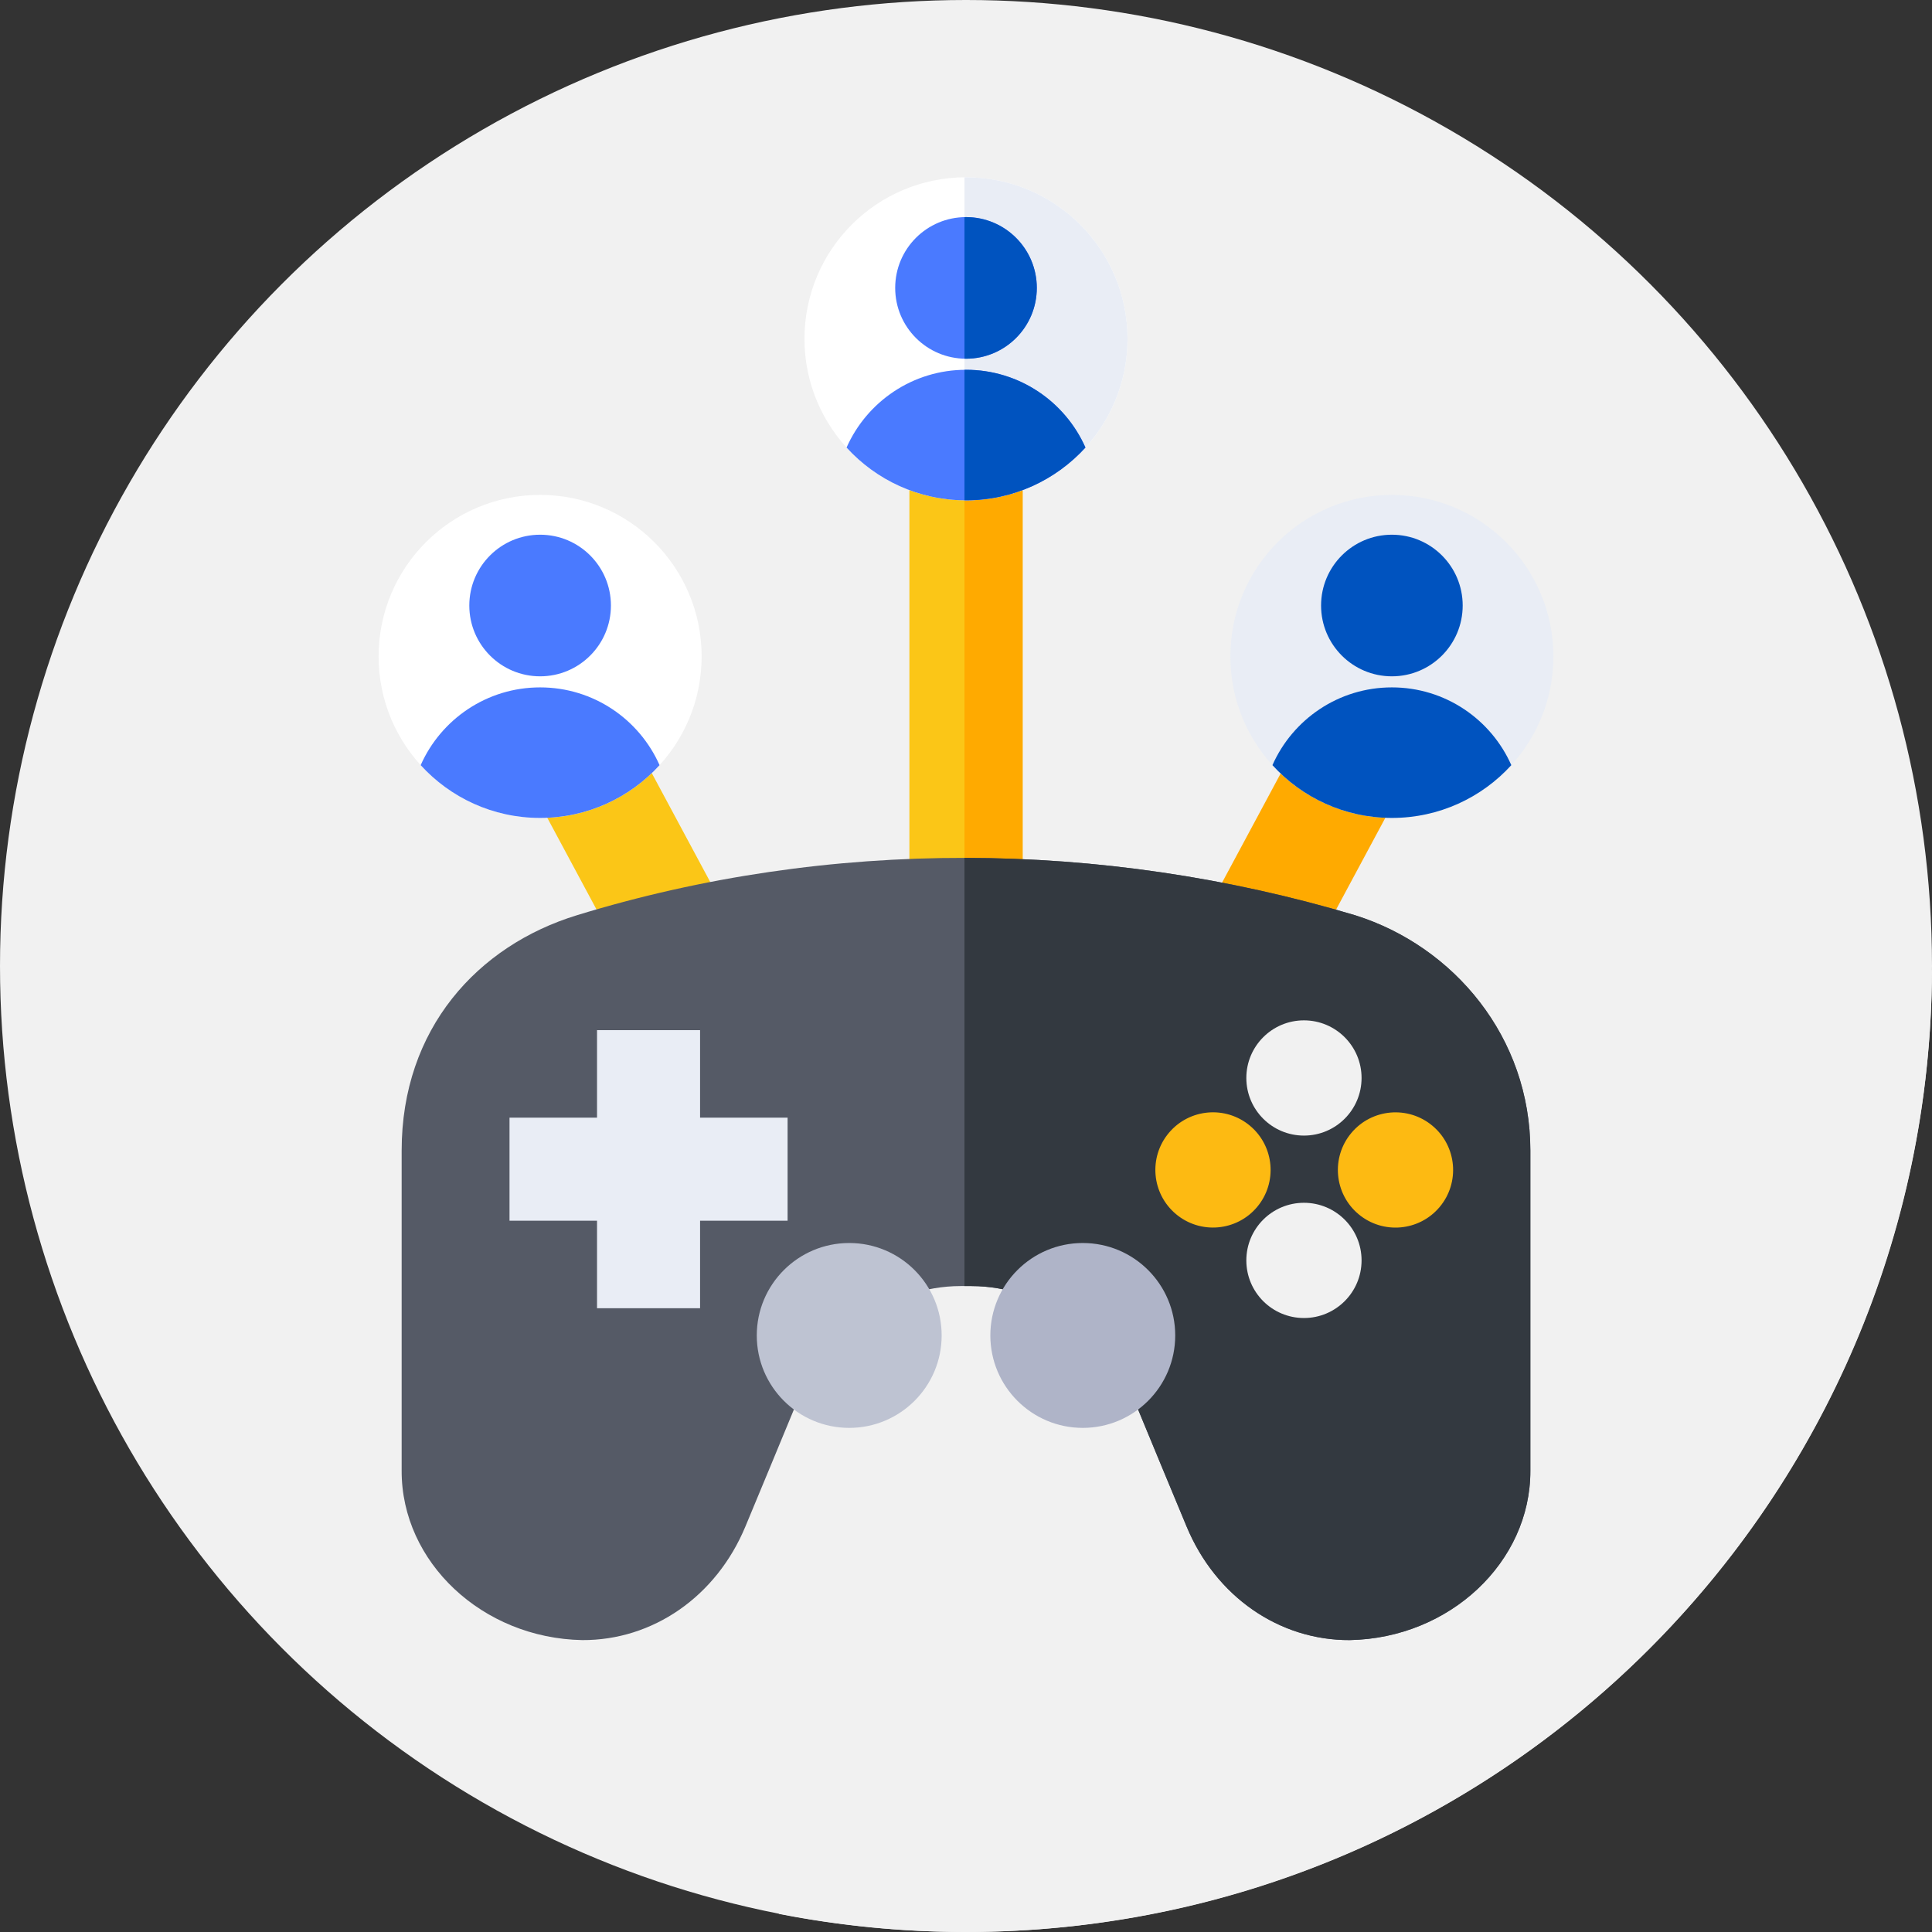 <?xml version="1.0"?>
<svg xmlns="http://www.w3.org/2000/svg" xmlns:xlink="http://www.w3.org/1999/xlink" xmlns:svgjs="http://svgjs.com/svgjs" version="1.1" width="512" height="512" x="0" y="0" viewBox="0 0 512 512" style="enable-background:new 0 0 512 512" xml:space="preserve" class=""><rect x="0" y="0" width="512" height="512" fill="#333333" stroke="none"/><g><circle xmlns="http://www.w3.org/2000/svg" cx="256" cy="256" fill="#f1f1f1" r="256" data-original="#fe6a16" style="" class=""/><path xmlns="http://www.w3.org/2000/svg" d="m403.095 148.26-15.3 13.119-98.571-98.571-64.876 55.796 42.581 42.581-14.158 62.475-75.401-75.4-65.885 54.513 105.317 105.317-97.717 111.703 87.427 87.427c16.012 3.136 32.558 4.78 49.488 4.78 140.997 0 255.371-113.987 255.997-254.838z" fill="#f1f1f1" data-original="#e24007" style="" class=""/><path xmlns="http://www.w3.org/2000/svg" d="m241 97.996h30v184.004h-30z" fill="#fbc617" data-original="#fbc617" style=""/><path xmlns="http://www.w3.org/2000/svg" d="m255.595 97.996h15.405v184.004h-15.405z" fill="#ffaa00" data-original="#ffaa00" style=""/><path xmlns="http://www.w3.org/2000/svg" d="m156.846 165.716h30v138.717h-30z" fill="#fbc617" transform="matrix(.881 -.473 .473 .881 -90.718 109.173)" data-original="#fbc617" style=""/><path xmlns="http://www.w3.org/2000/svg" d="m270.796 220.075h138.717v30h-138.717z" fill="#ffaa00" transform="matrix(.473 -.881 .881 .473 -27.803 423.683)" data-original="#ffaa00" style=""/><circle xmlns="http://www.w3.org/2000/svg" cx="256" cy="89.788" fill="#ffffff" r="42.804" data-original="#ffffff" style=""/><path xmlns="http://www.w3.org/2000/svg" d="m256 46.984c-.136 0-.269.009-.405.01v85.588c.135.001.269.01.405.01 23.64 0 42.804-19.164 42.804-42.804s-19.164-42.804-42.804-42.804z" fill="#e9edf5" data-original="#e9edf5" style=""/><circle xmlns="http://www.w3.org/2000/svg" cx="256" cy="76.299" fill="#4a7aff" r="18.765" data-original="#4a7aff" style=""/><path xmlns="http://www.w3.org/2000/svg" d="m256 57.534c-.137 0-.269.018-.405.021v37.488c.136.003.268.021.405.021 10.363 0 18.765-8.401 18.765-18.765s-8.402-18.765-18.765-18.765z" fill="#0053bf" data-original="#0053bf" style=""/><path xmlns="http://www.w3.org/2000/svg" d="m256 132.592c12.541 0 23.823-5.394 31.652-13.988-5.372-12.139-17.523-20.608-31.652-20.608s-26.279 8.469-31.652 20.608c7.829 8.594 19.111 13.988 31.652 13.988z" fill="#4a7aff" data-original="#4a7aff" style=""/><path xmlns="http://www.w3.org/2000/svg" d="m256 97.996c-.136 0-.269.014-.405.015v34.57c.135.001.269.011.405.011 12.541 0 23.823-5.394 31.652-13.987-5.373-12.14-17.523-20.609-31.652-20.609z" fill="#0053bf" data-original="#0053bf" style=""/><circle xmlns="http://www.w3.org/2000/svg" cx="368.863" cy="173.957" fill="#e9edf5" r="42.804" data-original="#e9edf5" style=""/><circle xmlns="http://www.w3.org/2000/svg" cx="368.863" cy="160.468" fill="#0053bf" r="18.765" data-original="#0053bf" style=""/><path xmlns="http://www.w3.org/2000/svg" d="m368.863 216.761c12.541 0 23.823-5.394 31.652-13.988-5.372-12.139-17.523-20.608-31.652-20.608s-26.279 8.469-31.652 20.608c7.829 8.595 19.11 13.988 31.652 13.988z" fill="#0053bf" data-original="#0053bf" style=""/><circle xmlns="http://www.w3.org/2000/svg" cx="143.137" cy="173.957" fill="#ffffff" r="42.804" data-original="#ffffff" style=""/><circle xmlns="http://www.w3.org/2000/svg" cx="143.137" cy="160.468" fill="#4a7aff" r="18.765" data-original="#4a7aff" style=""/><path xmlns="http://www.w3.org/2000/svg" d="m143.137 216.761c12.541 0 23.823-5.394 31.652-13.988-5.372-12.139-17.523-20.608-31.652-20.608s-26.279 8.469-31.652 20.608c7.83 8.595 19.111 13.988 31.652 13.988z" fill="#4a7aff" data-original="#4a7aff" style=""/><path xmlns="http://www.w3.org/2000/svg" d="m106.442 304.923v84.832c-.071 24.227 21.386 44.399 47.871 44.886 18.645.087 35.493-11.484 43.234-30.117 4.403-10.564 8.819-21.232 13.251-31.965 7.775-18.838 24.863-31.72 43.748-31.739.97-.002 1.94-.002 2.91 0 18.884.019 35.973 12.903 43.748 31.739 4.432 10.733 8.847 21.401 13.251 31.965 7.741 18.633 24.589 30.203 43.234 30.117 26.484-.49 47.942-20.659 47.871-44.886 0-28.278 0-56.555 0-84.832 0-30.04-20.239-54.12-46.402-62.364-67.087-20.035-139.397-20.535-206.312 0-26.234 8.05-46.404 30.032-46.404 62.364z" fill="#555a66" data-original="#555a66" style="" class=""/><path xmlns="http://www.w3.org/2000/svg" d="m359.156 242.559c-33.653-10.05-68.62-15.182-103.561-15.211v113.472c.62 0 1.24-.001 1.86 0 18.884.019 35.973 12.904 43.747 31.74 4.432 10.732 8.847 21.4 13.251 31.965 7.741 18.633 24.589 30.203 43.234 30.117 26.484-.49 47.942-20.659 47.871-44.886 0-28.278 0-56.555 0-84.833-.001-30.04-20.24-54.12-46.402-62.364z" fill="#333940" data-original="#333940" style=""/><path xmlns="http://www.w3.org/2000/svg" d="m208.719 296.193h-23.193v-23.193h-27.308v23.193h-23.193v27.309h23.193v23.192h27.308v-23.192h23.193z" fill="#e9edf5" data-original="#e9edf5" style=""/><circle xmlns="http://www.w3.org/2000/svg" cx="345.56" cy="285.674" fill="#f1f1f1" r="15.269" data-original="#fe6a16" style="" class=""/><circle xmlns="http://www.w3.org/2000/svg" cx="345.56" cy="334.02" fill="#f1f1f1" r="15.269" data-original="#fe6a16" style="" class=""/><ellipse xmlns="http://www.w3.org/2000/svg" cx="369.734" cy="309.847" fill="#fdba12" rx="15.269" ry="15.269" transform="matrix(.643 -.766 .766 .643 -105.261 394.04)" data-original="#fdba12" style=""/><ellipse xmlns="http://www.w3.org/2000/svg" cx="321.387" cy="309.847" fill="#fdba12" rx="15.269" ry="15.269" transform="matrix(.643 -.766 .766 .643 -122.541 356.996)" data-original="#fdba12" style=""/><circle xmlns="http://www.w3.org/2000/svg" cx="225.051" cy="353.907" fill="#bec3d2" r="24.497" data-original="#bec3d2" style=""/><circle xmlns="http://www.w3.org/2000/svg" cx="286.949" cy="353.907" fill="#afb4c8" r="24.497" data-original="#afb4c8" style=""/></g></svg>
